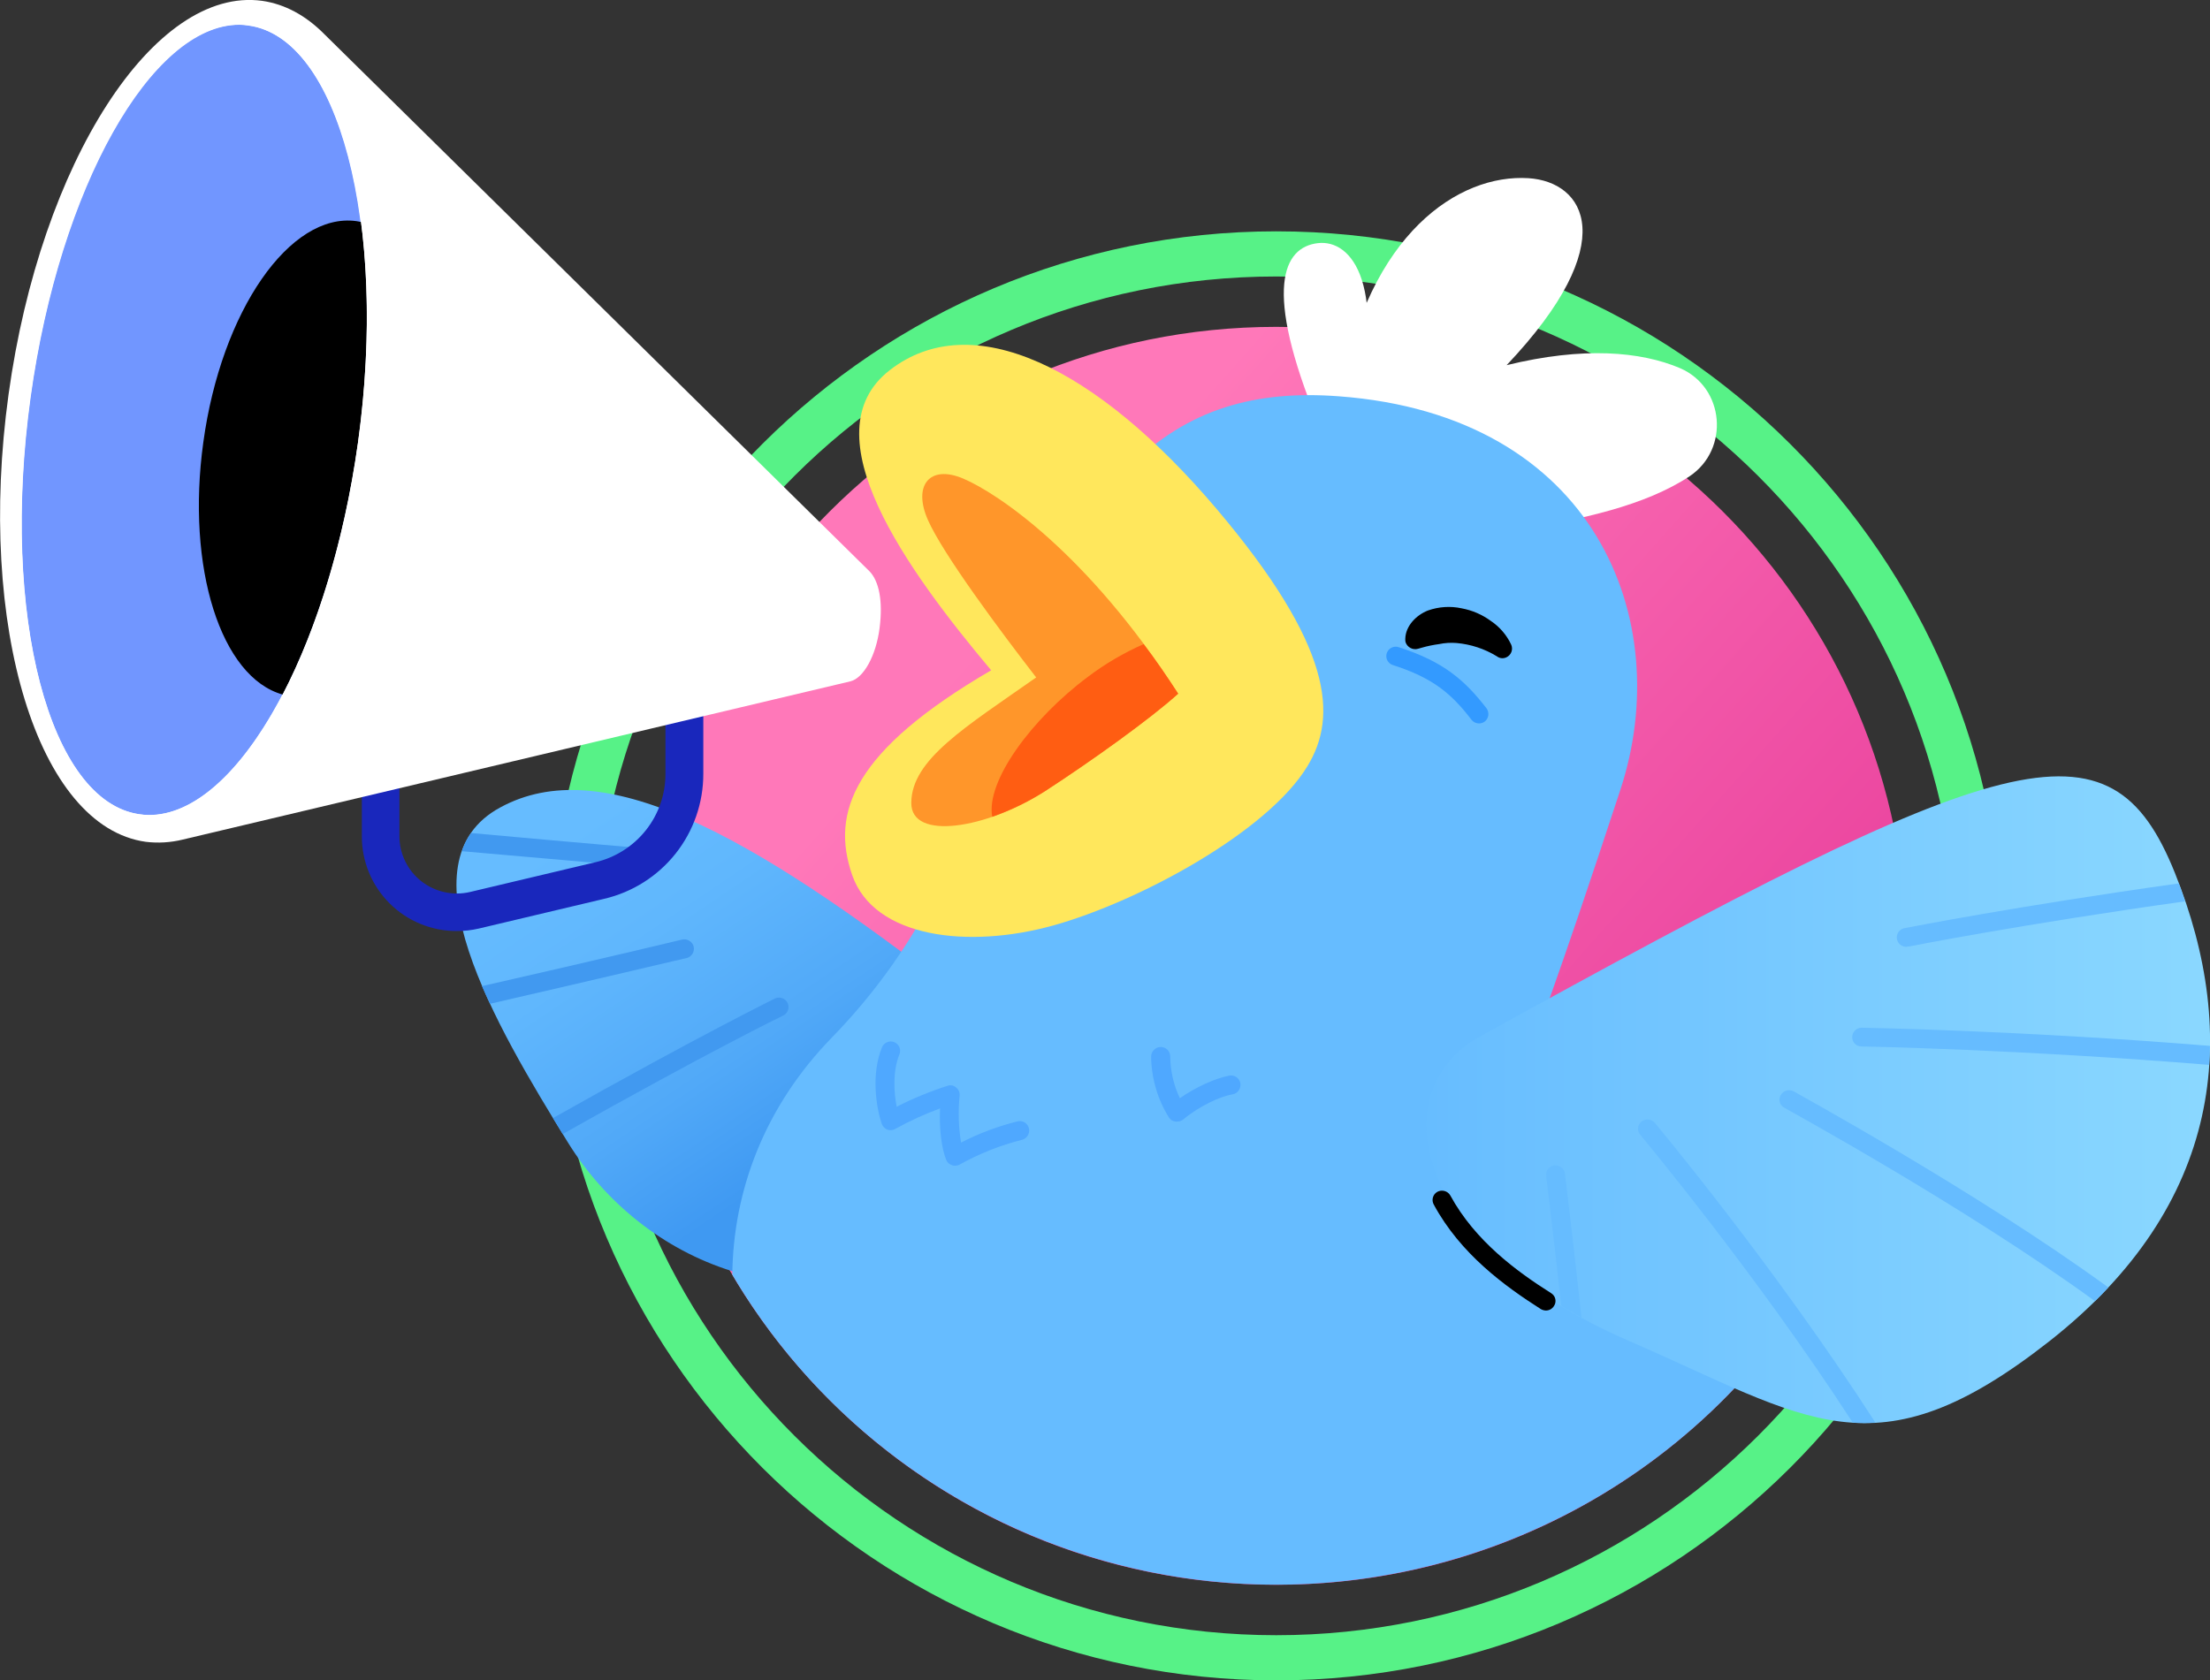 <svg width="71" height="54" viewBox="0 0 71 54" fill="none" xmlns="http://www.w3.org/2000/svg">
<rect x="0" y="0" width="71" height="54" fill="#333333" stroke="none"/>
<g clip-path="url(#clip0_919_3443)">
<path d="M41.001 50.929C52.196 50.929 61.272 41.88 61.272 30.717C61.272 19.554 52.196 10.504 41.001 10.504C29.806 10.504 20.73 19.554 20.73 30.717C20.73 41.88 29.806 50.929 41.001 50.929Z" fill="url(#paint0_linear_919_3443)"/>
<path d="M41.002 54C28.125 54 17.652 43.557 17.652 30.717C17.652 17.876 28.125 7.434 41.002 7.434C53.88 7.434 64.353 17.876 64.353 30.717C64.353 43.557 53.88 54 41.002 54ZM41.002 8.885C28.933 8.885 19.108 18.681 19.108 30.717C19.108 42.752 28.933 52.549 41.002 52.549C53.072 52.549 62.897 42.752 62.897 30.717C62.897 18.681 53.072 8.885 41.002 8.885Z" fill="#57F287"/>
<path d="M16.073 25.947C12.825 27.699 15.895 32.911 18.247 36.717C20.599 40.522 25.711 42.876 31.063 39.911L30.779 31.974C23.98 26.681 19.312 24.186 16.073 25.947Z" fill="url(#paint1_linear_919_3443)"/>
<path d="M22.063 30.788C22.141 30.767 22.208 30.716 22.25 30.647C22.291 30.577 22.303 30.494 22.285 30.416C22.264 30.338 22.213 30.271 22.143 30.23C22.074 30.188 21.991 30.176 21.912 30.195C21.885 30.203 19.374 30.805 15.486 31.69C15.566 31.876 15.655 32.071 15.744 32.257C19.56 31.381 22.027 30.788 22.063 30.788Z" fill="#4199F0"/>
<path d="M24.894 32.089C24.868 32.106 22.489 33.266 17.768 35.929L18.078 36.443C22.773 33.797 25.134 32.646 25.16 32.637C25.197 32.62 25.229 32.595 25.256 32.566C25.282 32.536 25.303 32.501 25.316 32.463C25.329 32.425 25.335 32.385 25.332 32.345C25.33 32.305 25.32 32.266 25.302 32.23C25.285 32.194 25.261 32.162 25.231 32.135C25.201 32.109 25.166 32.088 25.128 32.075C25.09 32.062 25.05 32.056 25.01 32.059C24.97 32.061 24.93 32.071 24.894 32.089Z" fill="#4199F0"/>
<path d="M21.033 27.593C21.038 27.512 21.011 27.433 20.957 27.372C20.904 27.31 20.829 27.272 20.749 27.265C20.731 27.265 18.832 27.106 15.131 26.77C15.005 26.949 14.907 27.146 14.838 27.354L20.704 27.867H20.731C20.806 27.866 20.878 27.837 20.933 27.787C20.989 27.736 21.024 27.667 21.033 27.593Z" fill="#4199F0"/>
<path d="M14.669 29.92C14.269 29.92 13.872 29.841 13.502 29.688C13.132 29.535 12.796 29.311 12.514 29.028C12.231 28.745 12.007 28.41 11.854 28.04C11.702 27.671 11.624 27.275 11.625 26.876V23.858C11.625 23.699 11.689 23.546 11.802 23.433C11.915 23.32 12.069 23.257 12.229 23.257C12.389 23.257 12.542 23.32 12.655 23.433C12.768 23.546 12.832 23.699 12.832 23.858V26.876C12.832 27.154 12.896 27.427 13.018 27.677C13.139 27.927 13.316 28.146 13.534 28.318C13.753 28.49 14.008 28.61 14.28 28.67C14.551 28.73 14.833 28.728 15.104 28.664L19.133 27.708C19.774 27.556 20.344 27.193 20.752 26.677C21.16 26.162 21.38 25.524 21.379 24.867V21.54C21.397 21.392 21.468 21.255 21.58 21.156C21.692 21.057 21.837 21.003 21.987 21.003C22.136 21.003 22.281 21.057 22.393 21.156C22.505 21.255 22.576 21.392 22.595 21.54V24.867C22.597 25.797 22.283 26.701 21.705 27.431C21.126 28.16 20.317 28.673 19.408 28.885L15.379 29.841C15.146 29.894 14.908 29.921 14.669 29.92Z" fill="#1927BC"/>
<path d="M42.334 7.814C41.233 7.947 40.559 9.248 42.352 13.611L43.488 13.672C44.633 9.133 43.425 7.681 42.334 7.814Z" fill="white"/>
<path d="M48.403 11.735C52.157 7.77 50.906 5.841 49.104 5.726C46.868 5.584 43.966 7.504 43.06 12.637L48.705 17.026C50.8 16.699 52.858 16.248 54.287 15.301C55.574 14.434 55.406 12.451 53.977 11.832C52.708 11.292 50.862 11.133 48.403 11.735Z" fill="white"/>
<path d="M49.229 33.584C49.229 33.584 49.931 31.858 52.06 25.372C53.844 19.938 51.262 13.345 43.008 12.735C37.71 12.336 34.204 15.088 31.444 25.15C30.586 28.23 28.965 31.044 26.731 33.336C24.557 35.566 23.554 38.274 23.527 40.965C25.514 44.329 28.434 47.047 31.936 48.793C35.438 50.538 39.372 51.235 43.263 50.8C47.154 50.365 50.835 48.816 53.862 46.341C56.889 43.865 59.133 40.569 60.323 36.85C60.359 36.646 60.367 36.54 60.367 36.54C60.367 36.54 55.318 34.991 49.229 33.584Z" fill="#66BCFF"/>
<path d="M42.005 24.619C42.981 23.018 42.822 20.77 39.085 16.354C35.207 11.779 31.222 9.85 28.586 11.894C25.95 13.938 29.154 18.336 31.843 21.54C27.415 24.124 26.678 26.106 27.379 28.124C28.08 30.142 31.115 30.504 33.858 29.735C36.6 28.965 40.727 26.735 42.005 24.619Z" fill="#FFE75C"/>
<path d="M37.851 22.292C34.931 17.761 32.029 15.841 30.946 15.38C29.863 14.92 29.322 15.602 29.81 16.708C30.298 17.814 32.153 20.301 33.289 21.77C31.008 23.372 29.286 24.407 29.277 25.796C29.26 27.035 31.709 26.628 33.573 25.425C35.046 24.469 36.963 23.097 37.851 22.292Z" fill="#FF962A"/>
<path d="M47.516 33.327C64.512 23.929 67.778 22.841 69.873 28.053C71.967 33.266 71.434 38.708 65.834 43.106C60.234 47.504 58.087 45.593 52.309 43.08C45.253 40.018 44.463 35.018 47.516 33.327Z" fill="url(#paint2_linear_919_3443)"/>
<path d="M27.947 18.372L10.419 1.097C9.833 0.504 9.159 0.133 8.422 0.027C4.952 -0.451 1.305 5.212 0.275 12.673C-0.754 20.133 1.216 26.575 4.686 27.053C5.08 27.1 5.48 27.076 5.866 26.982L27.326 21.894C27.743 21.788 28.143 21.08 28.258 20.186C28.373 19.292 28.231 18.681 27.947 18.372Z" fill="white"/>
<path d="M11.49 14.209C12.452 7.207 10.878 1.21 7.974 0.813C5.07 0.416 1.936 5.771 0.974 12.773C0.012 19.775 1.587 25.772 4.491 26.169C7.395 26.566 10.528 21.211 11.49 14.209Z" fill="#7196FF"/>
<path d="M11.599 7.133L11.448 7.106C9.319 6.814 7.109 9.991 6.532 14.212C5.973 18.248 7.1 21.77 9.079 22.319C10.179 20.203 11.058 17.381 11.502 14.221C11.857 11.646 11.866 9.203 11.599 7.133Z" fill="black"/>
<path d="M45.147 20.531C45.156 20.106 45.511 19.761 45.875 19.619C46.222 19.496 46.597 19.471 46.957 19.549C47.298 19.612 47.619 19.751 47.898 19.956C48.178 20.144 48.401 20.404 48.546 20.708C48.564 20.745 48.574 20.785 48.576 20.826C48.578 20.868 48.572 20.909 48.558 20.948C48.544 20.986 48.522 21.022 48.494 21.052C48.466 21.082 48.433 21.107 48.395 21.124C48.35 21.145 48.3 21.155 48.251 21.152C48.201 21.149 48.153 21.133 48.111 21.106L48.084 21.088C47.694 20.85 47.254 20.705 46.798 20.664C46.608 20.648 46.416 20.66 46.23 20.699C46.044 20.724 45.86 20.762 45.679 20.814L45.555 20.849C45.474 20.872 45.387 20.863 45.313 20.823C45.239 20.783 45.182 20.717 45.156 20.637C45.148 20.602 45.145 20.567 45.147 20.531Z" fill="black"/>
<path d="M47.516 23.248C47.47 23.248 47.424 23.238 47.383 23.218C47.341 23.198 47.305 23.169 47.276 23.133C46.646 22.31 46.052 21.788 44.747 21.372C44.709 21.36 44.674 21.34 44.644 21.314C44.613 21.288 44.589 21.257 44.57 21.222C44.552 21.186 44.541 21.148 44.538 21.108C44.535 21.069 44.54 21.029 44.552 20.991C44.564 20.953 44.584 20.918 44.609 20.888C44.635 20.858 44.667 20.833 44.702 20.815C44.738 20.797 44.776 20.786 44.816 20.783C44.856 20.78 44.895 20.784 44.933 20.797C46.389 21.265 47.063 21.867 47.756 22.761C47.803 22.825 47.824 22.905 47.815 22.984C47.805 23.063 47.764 23.136 47.702 23.186C47.649 23.226 47.583 23.248 47.516 23.248Z" fill="#339AFF"/>
<path d="M61.272 30.416H61.334C61.37 30.407 64.919 29.708 70.2 28.965C70.138 28.779 70.067 28.584 69.996 28.389C64.76 29.124 61.254 29.814 61.21 29.823C61.13 29.831 61.056 29.871 61.005 29.933C60.955 29.995 60.931 30.075 60.939 30.155C60.947 30.235 60.987 30.308 61.049 30.359C61.112 30.409 61.192 30.433 61.272 30.425V30.416Z" fill="#66BCFF"/>
<path d="M50.276 37.717C50.265 37.636 50.222 37.563 50.157 37.513C50.093 37.464 50.011 37.441 49.93 37.451C49.851 37.462 49.78 37.504 49.732 37.567C49.684 37.63 49.662 37.709 49.672 37.788C49.672 37.814 49.894 39.557 50.16 41.974L50.808 42.345C50.524 39.708 50.276 37.734 50.276 37.717Z" fill="#66BCFF"/>
<path d="M53.16 36.08C53.107 36.02 53.033 35.984 52.954 35.977C52.875 35.971 52.796 35.995 52.734 36.044C52.703 36.069 52.677 36.1 52.658 36.135C52.639 36.17 52.627 36.209 52.624 36.249C52.621 36.289 52.626 36.329 52.639 36.367C52.651 36.405 52.672 36.439 52.699 36.469C52.734 36.522 56.382 40.876 59.523 45.717C59.766 45.734 60.009 45.734 60.251 45.717C57.03 40.717 53.205 36.133 53.16 36.08Z" fill="#66BCFF"/>
<path d="M67.733 41.372C63.49 38.283 57.686 35.115 57.624 35.071C57.552 35.033 57.468 35.025 57.39 35.048C57.312 35.071 57.246 35.124 57.207 35.195C57.187 35.229 57.174 35.268 57.17 35.307C57.165 35.347 57.169 35.387 57.181 35.425C57.192 35.463 57.212 35.499 57.237 35.529C57.263 35.559 57.295 35.584 57.331 35.602C57.393 35.646 63.109 38.761 67.306 41.814C67.457 41.664 67.599 41.522 67.733 41.372Z" fill="#66BCFF"/>
<path d="M59.808 33.027C59.73 33.027 59.654 33.057 59.598 33.112C59.541 33.166 59.509 33.24 59.506 33.319C59.504 33.358 59.51 33.398 59.523 33.436C59.537 33.473 59.558 33.508 59.586 33.537C59.613 33.566 59.646 33.589 59.683 33.605C59.72 33.62 59.759 33.629 59.799 33.628C59.861 33.628 64.929 33.726 70.973 34.221L70.999 33.611C64.938 33.115 59.87 33.027 59.808 33.027Z" fill="#66BCFF"/>
<path d="M49.664 42.115C49.608 42.113 49.554 42.098 49.505 42.071C48.351 41.336 46.922 40.301 46.061 38.708C46.023 38.639 46.013 38.557 46.035 38.481C46.056 38.405 46.107 38.34 46.176 38.301C46.247 38.262 46.33 38.252 46.408 38.274C46.486 38.295 46.553 38.346 46.593 38.416C47.392 39.885 48.741 40.867 49.833 41.557C49.867 41.578 49.897 41.606 49.92 41.638C49.943 41.67 49.959 41.707 49.967 41.746C49.976 41.785 49.976 41.825 49.968 41.865C49.96 41.904 49.944 41.941 49.922 41.973C49.894 42.017 49.856 42.053 49.811 42.078C49.766 42.102 49.716 42.115 49.664 42.115Z" fill="black"/>
<path d="M30.679 37.46C30.646 37.463 30.612 37.457 30.582 37.443C30.539 37.43 30.5 37.407 30.467 37.376C30.435 37.346 30.41 37.308 30.395 37.266C30.244 36.876 30.174 36.283 30.2 35.62C29.707 35.801 29.23 36.02 28.771 36.274C28.732 36.298 28.687 36.313 28.641 36.318C28.595 36.322 28.549 36.317 28.505 36.301C28.464 36.283 28.428 36.258 28.397 36.226C28.367 36.194 28.343 36.156 28.328 36.115C28.159 35.62 27.973 34.54 28.336 33.655C28.352 33.618 28.374 33.585 28.402 33.557C28.43 33.529 28.463 33.507 28.5 33.492C28.537 33.476 28.576 33.468 28.616 33.468C28.655 33.468 28.695 33.476 28.731 33.491C28.768 33.506 28.801 33.529 28.829 33.556C28.858 33.584 28.88 33.618 28.895 33.654C28.91 33.691 28.918 33.73 28.918 33.77C28.918 33.809 28.911 33.848 28.895 33.885C28.674 34.434 28.718 35.106 28.807 35.566C29.332 35.298 29.878 35.073 30.44 34.894C30.486 34.876 30.536 34.872 30.585 34.881C30.633 34.891 30.678 34.913 30.715 34.947C30.754 34.977 30.785 35.016 30.805 35.06C30.826 35.105 30.834 35.155 30.83 35.204C30.779 35.708 30.793 36.217 30.875 36.717C31.453 36.421 32.063 36.192 32.694 36.035C32.733 36.026 32.773 36.025 32.813 36.032C32.853 36.038 32.891 36.053 32.924 36.074C32.958 36.096 32.987 36.124 33.01 36.157C33.033 36.189 33.049 36.226 33.058 36.266C33.074 36.343 33.06 36.423 33.019 36.491C32.978 36.558 32.912 36.608 32.836 36.628C32.135 36.805 31.461 37.073 30.83 37.425C30.784 37.45 30.732 37.462 30.679 37.46Z" fill="#4FA8FF"/>
<path d="M37.808 36.044H37.772C37.73 36.04 37.689 36.027 37.652 36.006C37.615 35.984 37.584 35.955 37.559 35.92C37.188 35.328 36.989 34.645 36.982 33.947C36.985 33.866 37.019 33.79 37.077 33.734C37.135 33.677 37.212 33.646 37.293 33.646C37.373 33.646 37.45 33.678 37.506 33.734C37.563 33.791 37.595 33.867 37.595 33.947C37.599 34.413 37.705 34.872 37.905 35.292C38.411 34.938 39.032 34.655 39.494 34.566C39.534 34.559 39.575 34.559 39.614 34.568C39.654 34.576 39.691 34.592 39.724 34.615C39.757 34.638 39.785 34.668 39.807 34.702C39.828 34.736 39.843 34.774 39.849 34.814C39.862 34.894 39.843 34.975 39.797 35.041C39.751 35.108 39.68 35.153 39.6 35.168C39.21 35.23 38.535 35.54 38.003 35.982C37.947 36.024 37.878 36.046 37.808 36.044Z" fill="#4FA8FF"/>
<path d="M31.878 26.248C32.472 26.039 33.041 25.762 33.573 25.425C35.046 24.469 36.963 23.097 37.851 22.292C37.478 21.717 37.114 21.186 36.741 20.699C36.105 20.979 35.503 21.332 34.949 21.752C33.147 23.097 31.665 25.106 31.878 26.248Z" fill="#FF5D12"/>
<path d="M7.685 0.796C7.786 0.797 7.887 0.805 7.987 0.823C10.898 1.221 12.469 7.221 11.501 14.221C10.569 20.974 7.614 26.195 4.792 26.195C4.691 26.195 4.59 26.186 4.49 26.168C1.588 25.77 0.017 19.77 0.984 12.77C1.916 6.018 4.872 0.805 7.685 0.796ZM7.685 0.319C4.561 0.319 1.473 5.646 0.496 12.708C-0.515 20.08 1.206 26.212 4.419 26.655L4.792 26.673C7.916 26.673 11.004 21.345 11.981 14.283C13.001 6.912 11.279 0.788 8.058 0.345C7.934 0.328 7.81 0.319 7.685 0.319Z" fill="white"/>
</g>
<defs>
<linearGradient id="paint0_linear_919_3443" x1="51.072" y1="39.613" x2="30.672" y2="21.492" gradientUnits="userSpaceOnUse">
<stop stop-color="#EB459F"/>
<stop offset="1" stop-color="#FF78B9"/>
</linearGradient>
<linearGradient id="paint1_linear_919_3443" x1="19.033" y1="26.279" x2="26.26" y2="36.979" gradientUnits="userSpaceOnUse">
<stop stop-color="#66BCFF"/>
<stop offset="0.3" stop-color="#60B7FD"/>
<stop offset="0.69" stop-color="#51A9F8"/>
<stop offset="1" stop-color="#3F99F2"/>
</linearGradient>
<linearGradient id="paint2_linear_919_3443" x1="45.127" y1="35.34" x2="72.078" y2="35.34" gradientUnits="userSpaceOnUse">
<stop stop-color="#66BCFF"/>
<stop offset="1" stop-color="#8CD9FF"/>
</linearGradient>
<clipPath id="clip0_919_3443">
<rect width="71" height="54" fill="white"/>
</clipPath>
</defs>
</svg>
